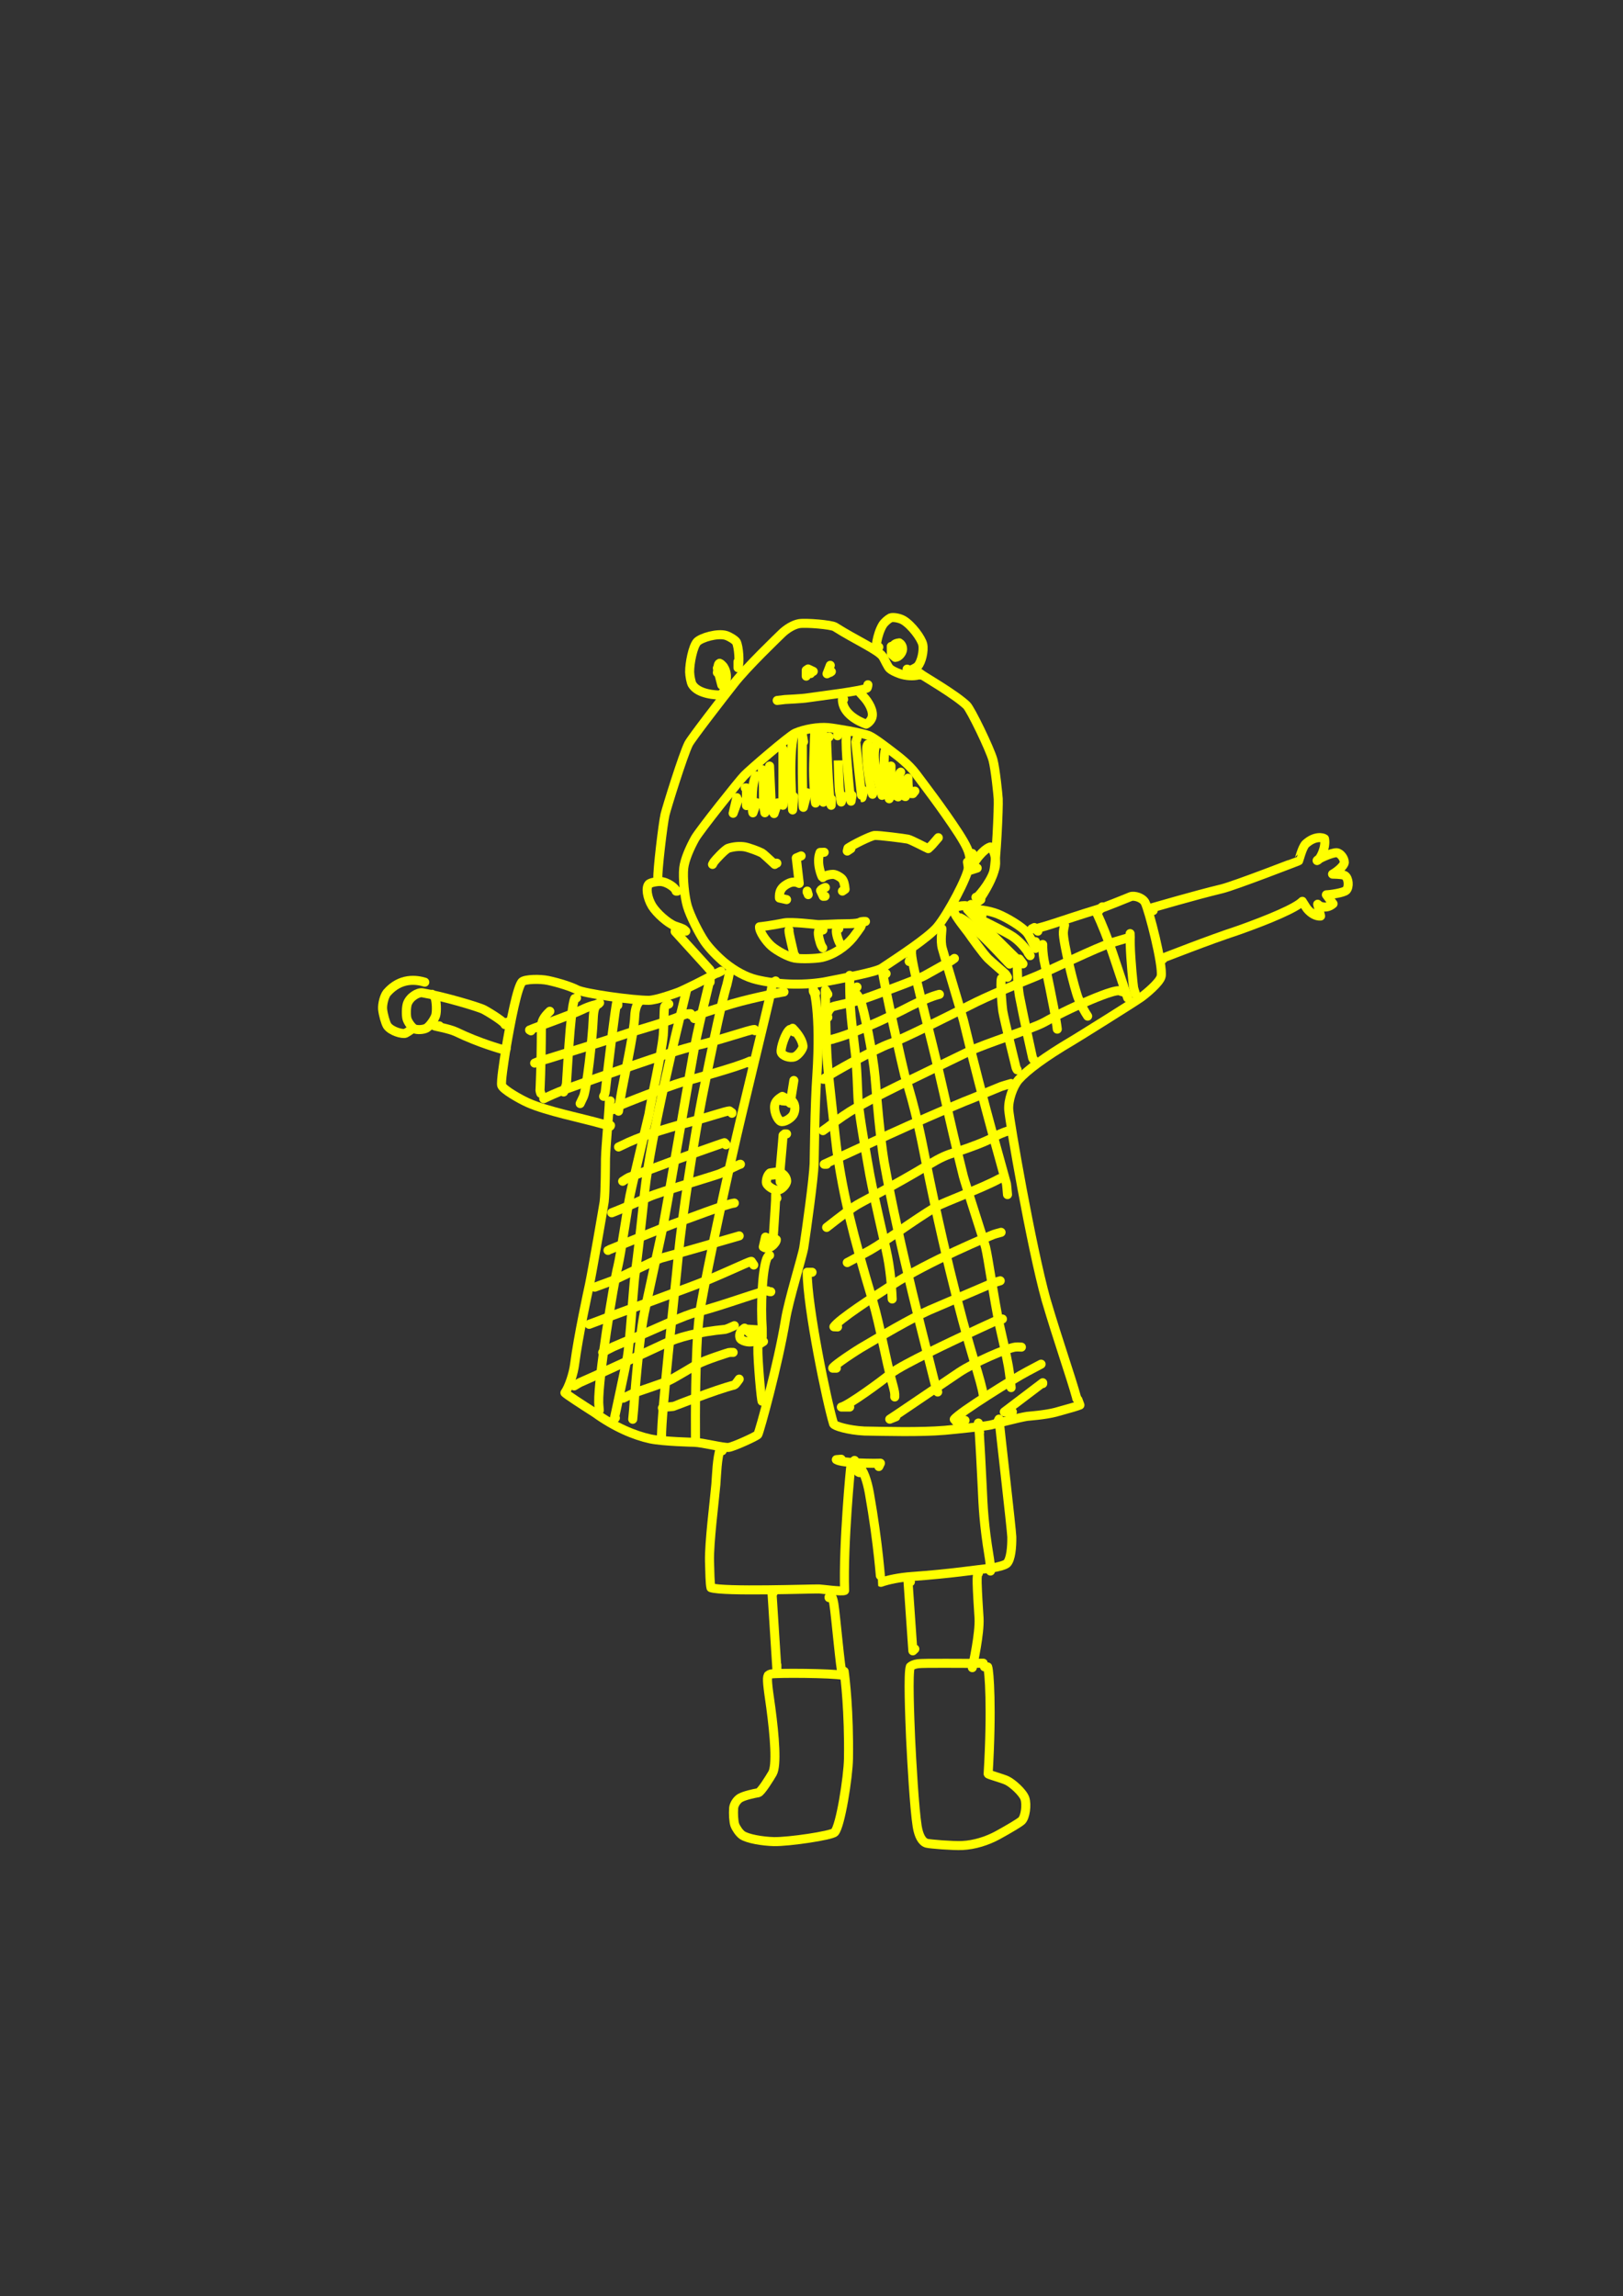 <?xml version="1.0" encoding="UTF-8" standalone="no"?>
<!DOCTYPE svg PUBLIC "-//W3C//DTD SVG 1.1//EN" "http://www.w3.org/Graphics/SVG/1.1/DTD/svg11.dtd">
<svg width="128.40" height="181.68" viewBox="0.00 0.00 535.00 757.00" xmlns="http://www.w3.org/2000/svg" xmlns:xlink="http://www.w3.org/1999/xlink">
<rect x="0.00" y="0.00" width="535.00" height="757.00" fill="#333333" stroke="none"/>
<g stroke-linecap="round" transform="translate(44.00, 155.00)" id="114-사람">
<path d="M245.69,58.33 C245.69,58.33 244.79,59.13 244.79,59.13 C244.64,59.13 244.99,54.27 246.99,50.99 C247.53,50.15 248.66,49.15 249.53,48.70 C250.29,48.38 252.46,48.70 253.80,49.48 C256.58,51.15 259.70,55.46 260.17,57.43 C260.63,59.56 259.72,63.36 258.51,64.62 C258.00,65.10 256.51,65.89 256.02,65.90 C255.82,65.90 255.48,65.80 255.02,65.59" fill="none" stroke="rgb(255, 255, 0)" stroke-width="2.98" stroke-opacity="1.00" stroke-linejoin="round"/>
<path d="M252.10,57.53 C252.10,57.53 249.80,58.10 249.80,58.10 C249.80,58.10 249.84,60.62 249.84,60.62 C249.84,60.62 251.11,61.72 251.11,61.72 C252.26,61.68 253.45,60.23 253.52,59.07 C253.56,57.90 252.89,57.18 252.44,56.93 C248.48,57.33 251.37,60.88 251.73,60.97 C252.93,60.22 252.43,59.09 251.74,58.87 C251.74,58.87 251.36,58.47 251.36,58.47" fill="none" stroke="rgb(255, 255, 0)" stroke-width="2.98" stroke-opacity="1.00" stroke-linejoin="round"/>
<path d="M259.30,67.54 C259.04,67.50 258.84,67.50 258.70,67.54 C257.11,67.96 254.68,67.85 252.67,67.15 C251.07,66.57 249.94,66.00 249.25,65.38 C248.67,64.85 247.55,62.35 247.04,61.53 C245.69,59.36 237.80,55.88 231.24,51.68 C230.02,50.92 221.60,50.22 219.38,50.60 C217.49,50.95 215.25,52.31 213.60,53.94 C213.01,54.54 202.17,64.87 197.89,70.42 C194.17,75.14 183.96,88.35 183.01,90.18 C181.19,93.74 175.72,111.41 175.21,113.57 C174.54,116.46 172.66,132.23 172.86,134.51 C172.89,134.86 173.02,135.21 173.24,135.55" fill="none" stroke="rgb(255, 255, 0)" stroke-width="2.98" stroke-opacity="1.00" stroke-linejoin="round"/>
<path d="M278.11,131.17 C278.11,131.17 275.71,131.94 275.71,131.94 C278.51,126.38 281.39,124.51 282.44,124.21 C283.68,124.89 284.48,128.21 284.11,130.55 C283.37,134.80 279.19,139.83 277.88,140.97 C277.88,140.97 277.70,140.80 277.70,140.80" fill="none" stroke="rgb(255, 255, 0)" stroke-width="2.98" stroke-opacity="1.00" stroke-linejoin="round"/>
<path d="M276.11,143.17 C275.80,143.41 275.60,143.54 275.51,143.57 C275.46,143.59 275.24,143.59 274.84,143.57 C272.28,143.49 270.45,143.91 270.43,145.39 C270.47,146.58 275.00,152.18 275.22,152.51 C275.95,153.58 280.19,159.53 281.76,161.06 C283.12,162.36 287.14,165.77 287.43,166.09 C287.62,166.31 287.85,166.68 288.11,167.19" fill="none" stroke="rgb(255, 255, 0)" stroke-width="2.98" stroke-opacity="1.00" stroke-linejoin="round"/>
<path d="M276.11,143.97 C276.11,143.97 275.38,144.78 275.38,144.78 C278.47,144.78 281.70,145.07 284.82,146.28 C288.02,147.56 292.97,150.55 294.61,152.57 C295.24,153.36 296.09,155.04 297.31,157.68 C297.31,157.68 297.33,155.43 297.33,155.43" fill="none" stroke="rgb(255, 255, 0)" stroke-width="2.98" stroke-opacity="1.00" stroke-linejoin="round"/>
<path d="M276.11,144.78 C275.83,144.77 275.63,144.77 275.51,144.78 C275.39,144.78 275.19,144.79 274.91,144.82 C275.81,146.01 291.42,161.42 291.77,161.72 C292.04,161.96 292.52,162.30 293.21,162.75 C293.21,162.75 292.02,161.16 292.02,161.16" fill="none" stroke="rgb(255, 255, 0)" stroke-width="2.98" stroke-opacity="1.00" stroke-linejoin="round"/>
<path d="M272.51,147.58 C273.39,147.99 274.19,148.52 275.60,149.68 C280.88,154.05 288.51,162.63 288.82,162.83 C288.82,162.83 289.00,161.32 289.00,161.32" fill="none" stroke="rgb(255, 255, 0)" stroke-width="2.98" stroke-opacity="1.00" stroke-linejoin="round"/>
<path d="M279.71,146.78 C279.71,146.78 279.11,147.38 279.11,147.38 C279.11,147.38 279.43,148.28 279.43,148.28 C281.44,149.26 287.95,152.45 289.99,153.86 C292.86,155.88 294.73,158.58 295.58,160.05 C295.58,160.05 294.92,159.18 294.92,159.18" fill="none" stroke="rgb(255, 255, 0)" stroke-width="2.98" stroke-opacity="1.00" stroke-linejoin="round"/>
<path d="M279.31,141.57 C279.31,141.57 278.23,142.37 278.23,142.37 C279.66,140.64 282.85,135.35 283.56,132.44 C284.41,128.78 285.20,111.28 285.05,108.37 C284.97,106.96 284.12,98.53 283.32,95.53 C282.33,91.91 276.01,78.87 274.65,77.54 C270.95,74.01 260.64,68.04 259.87,67.45 C259.66,67.29 259.34,67.05 258.90,66.74" fill="none" stroke="rgb(255, 255, 0)" stroke-width="2.98" stroke-opacity="1.00" stroke-linejoin="round"/>
<path d="M276.51,126.37 C276.51,126.37 275.71,128.37 275.71,128.37 C275.72,126.00 274.46,123.60 272.03,119.78 C266.64,111.49 260.04,102.95 257.87,100.03 C255.57,96.95 251.88,94.17 250.50,93.13 C248.32,91.43 244.11,88.24 242.56,87.57 C240.06,86.53 231.24,85.09 229.00,84.87 C225.71,84.57 221.14,85.38 218.11,86.70 C216.09,87.62 203.09,98.82 201.32,100.67 C199.52,102.56 186.60,118.77 185.10,121.44 C183.42,124.47 181.71,128.33 181.38,131.18 C181.03,134.40 181.66,140.62 182.57,143.74 C183.58,147.11 186.45,152.73 188.25,155.39 C189.86,157.74 192.67,160.56 194.90,162.41 C198.29,165.14 201.89,167.12 205.41,167.97 C212.20,169.56 220.11,169.92 227.46,168.76 C234.24,167.42 244.49,165.51 246.63,164.21 C252.16,160.51 261.82,154.25 264.92,150.62 C268.50,146.36 275.09,133.82 275.16,131.16 C275.17,130.85 275.08,130.18 274.91,129.17" fill="none" stroke="rgb(255, 255, 0)" stroke-width="2.98" stroke-opacity="1.00" stroke-linejoin="round"/>
<path d="M179.26,138.77 C179.26,138.77 178.86,138.77 178.86,138.77 C178.85,137.91 176.08,135.69 173.63,135.60 C172.32,135.58 170.49,135.97 169.94,136.42 C168.80,137.48 169.31,140.95 170.96,143.69 C172.50,146.14 176.06,149.27 178.34,150.20 C179.25,150.56 180.22,150.79 181.10,151.22 C181.42,151.37 181.74,151.62 182.06,151.98" fill="none" stroke="rgb(255, 255, 0)" stroke-width="2.98" stroke-opacity="1.00" stroke-linejoin="round"/>
<path d="M179.26,151.18 C179.26,151.18 178.66,151.38 178.66,151.38 C178.66,151.38 178.56,152.11 178.56,152.11 C178.56,152.11 190.02,164.72 190.02,164.72 C190.02,164.72 189.67,164.38 189.67,164.38" fill="none" stroke="rgb(255, 255, 0)" stroke-width="2.98" stroke-opacity="1.00" stroke-linejoin="round"/>
<path d="M212.08,129.57 C212.08,129.57 211.68,129.57 211.68,129.57 C211.68,129.57 211.39,129.97 211.39,129.97 C209.22,127.97 207.59,126.44 207.17,126.21 C205.97,125.58 202.98,124.48 201.58,124.20 C199.86,123.89 197.83,124.09 196.06,124.65 C194.95,125.04 191.78,128.53 191.37,129.11 C191.24,129.30 191.07,129.58 190.87,129.97" fill="none" stroke="rgb(255, 255, 0)" stroke-width="2.98" stroke-opacity="1.00" stroke-linejoin="round"/>
<path d="M236.49,124.77 C236.49,124.77 235.29,125.57 235.29,125.57 C235.29,125.57 235.52,124.61 235.52,124.61 C237.15,123.48 242.86,120.62 244.25,120.43 C245.47,120.28 254.47,121.46 255.28,121.64 C256.44,121.90 261.40,124.56 261.97,124.77 C262.54,124.25 262.99,123.82 263.32,123.46 C263.64,123.11 264.31,122.34 265.30,121.16" fill="none" stroke="rgb(255, 255, 0)" stroke-width="2.98" stroke-opacity="1.00" stroke-linejoin="round"/>
<path d="M220.08,127.17 C220.08,127.17 218.48,127.84 218.48,127.84 C218.48,127.84 219.45,136.24 219.45,136.24 C218.65,135.77 217.40,135.60 216.23,136.09 C213.08,137.49 212.85,139.32 212.93,141.05 C212.93,141.05 215.28,141.57 215.28,141.57" fill="none" stroke="rgb(255, 255, 0)" stroke-width="2.98" stroke-opacity="1.00" stroke-linejoin="round"/>
<path d="M227.68,125.97 C227.68,125.97 226.33,126.02 226.33,126.02 C224.94,129.34 226.91,134.17 227.18,134.31 C227.65,133.79 229.18,133.26 230.63,133.24 C231.45,133.25 232.93,134.06 233.52,134.69 C234.13,135.37 234.43,136.53 234.57,138.17 C234.57,138.17 233.69,138.77 233.69,138.77" fill="none" stroke="rgb(255, 255, 0)" stroke-width="2.98" stroke-opacity="1.00" stroke-linejoin="round"/>
<path d="M222.08,139.17 C222.08,139.17 222.08,138.77 222.08,138.77 C222.08,138.77 222.42,139.93 222.42,139.93" fill="none" stroke="rgb(255, 255, 0)" stroke-width="2.98" stroke-opacity="1.00" stroke-linejoin="round"/>
<path d="M228.08,137.57 C227.68,137.67 227.07,137.99 226.68,138.32 C226.60,138.39 226.53,138.48 226.48,138.58 C226.48,138.58 227.37,140.48 227.37,140.48 C227.37,140.48 227.97,140.45 227.97,140.45" fill="none" stroke="rgb(255, 255, 0)" stroke-width="2.98" stroke-opacity="1.00" stroke-linejoin="round"/>
<path d="M241.29,148.78 C240.42,148.75 239.74,148.82 239.42,149.04 C238.52,149.64 234.07,149.51 232.18,149.58 C230.99,149.62 226.17,149.87 225.53,149.81 C224.58,149.72 216.93,148.82 214.54,149.24 C210.07,150.14 207.14,150.45 206.36,150.54 C206.25,152.06 208.54,155.38 210.33,156.93 C212.15,158.49 215.80,160.48 217.98,160.87 C220.12,161.22 224.99,161.05 226.86,160.66 C230.82,159.76 234.60,157.21 237.16,154.11 C237.60,153.57 239.55,150.92 239.72,150.62 C239.84,150.40 239.96,150.05 240.09,149.58" fill="none" stroke="rgb(255, 255, 0)" stroke-width="2.98" stroke-opacity="1.00" stroke-linejoin="round"/>
<path d="M216.08,151.58 C216.09,151.73 216.09,151.87 216.08,151.98 C216.06,152.66 217.30,157.82 217.77,159.83 C217.77,159.83 218.06,160.04 218.06,160.04" fill="none" stroke="rgb(255, 255, 0)" stroke-width="2.98" stroke-opacity="1.00" stroke-linejoin="round"/>
<path d="M227.28,151.58 C227.28,151.58 225.81,151.98 225.81,151.98 C225.52,153.03 226.30,155.81 226.74,156.73 C226.84,156.92 226.99,157.17 227.19,157.47" fill="none" stroke="rgb(255, 255, 0)" stroke-width="2.98" stroke-opacity="1.00" stroke-linejoin="round"/>
<path d="M232.49,151.18 C232.49,151.18 232.29,151.18 232.29,151.18 C232.29,151.18 231.69,151.71 231.69,151.71 C231.62,152.85 232.24,155.09 233.11,156.44 C233.31,156.75 233.58,156.97 233.92,157.08" fill="none" stroke="rgb(255, 255, 0)" stroke-width="2.98" stroke-opacity="1.00" stroke-linejoin="round"/>
<path d="M198.87,107.96 C198.87,107.96 197.67,113.11 197.67,113.11 C197.67,113.11 199.27,108.76 199.27,108.76" fill="none" stroke="rgb(255, 255, 0)" stroke-width="2.98" stroke-opacity="1.00" stroke-linejoin="round"/>
<path d="M201.67,104.76 C201.67,104.76 202.07,104.76 202.07,104.76 C202.07,105.08 202.07,105.40 202.07,105.72 C202.07,106.97 202.07,109.40 202.07,110.58 C202.07,110.58 202.07,109.59 202.07,109.59" fill="none" stroke="rgb(255, 255, 0)" stroke-width="2.98" stroke-opacity="1.00" stroke-linejoin="round"/>
<path d="M205.27,100.75 C204.32,101.84 203.69,105.81 204.07,112.42 C204.08,112.60 204.12,112.78 204.19,112.97 C204.19,112.97 205.41,109.62 205.41,109.62" fill="none" stroke="rgb(255, 255, 0)" stroke-width="2.98" stroke-opacity="1.00" stroke-linejoin="round"/>
<path d="M207.27,98.75 C207.26,98.69 207.27,98.89 207.27,98.95 C207.60,102.04 207.69,103.74 207.67,106.69 C207.65,109.63 207.79,111.26 208.13,112.94 C208.13,112.94 208.86,109.25 208.86,109.25" fill="none" stroke="rgb(255, 255, 0)" stroke-width="2.98" stroke-opacity="1.00" stroke-linejoin="round"/>
<path d="M209.68,97.55 C209.66,97.49 209.67,97.69 209.68,97.75 C209.81,100.56 210.06,106.02 210.17,108.67 C210.26,111.04 210.82,112.88 211.16,113.21 C211.16,113.21 212.35,109.68 212.35,109.68" fill="none" stroke="rgb(255, 255, 0)" stroke-width="2.98" stroke-opacity="1.00" stroke-linejoin="round"/>
<path d="M214.08,91.95 C214.08,93.69 214.08,98.85 214.08,102.28 C214.08,105.71 214.08,109.81 214.08,110.47 C214.08,110.47 214.48,106.76 214.48,106.76" fill="none" stroke="rgb(255, 255, 0)" stroke-width="2.98" stroke-opacity="1.00" stroke-linejoin="round"/>
<path d="M217.68,87.15 C215.78,94.41 217.19,111.05 217.27,112.01 C217.27,112.01 217.67,107.64 217.67,107.64" fill="none" stroke="rgb(255, 255, 0)" stroke-width="2.98" stroke-opacity="1.00" stroke-linejoin="round"/>
<path d="M220.88,89.55 C220.88,89.55 220.48,87.15 220.48,87.15 C220.48,89.65 220.48,96.04 220.48,99.94 C220.52,103.66 220.59,109.99 220.81,111.15 C220.81,111.15 222.08,106.36 222.08,106.36" fill="none" stroke="rgb(255, 255, 0)" stroke-width="2.98" stroke-opacity="1.00" stroke-linejoin="round"/>
<path d="M224.88,85.95 C224.88,85.95 224.68,85.75 224.68,85.75 C224.51,85.81 224.48,89.30 224.22,96.68 C224.04,102.08 224.69,109.38 224.83,109.74 C224.83,109.74 224.88,108.76 224.88,108.76" fill="none" stroke="rgb(255, 255, 0)" stroke-width="2.98" stroke-opacity="1.00" stroke-linejoin="round"/>
<path d="M227.28,85.95 C227.28,85.95 227.08,85.95 227.08,85.95 C226.97,86.06 226.90,86.16 226.88,86.27 C226.86,86.39 226.93,106.79 227.39,109.46 C227.39,109.46 228.01,107.91 228.01,107.91" fill="none" stroke="rgb(255, 255, 0)" stroke-width="2.98" stroke-opacity="1.00" stroke-linejoin="round"/>
<path d="M229.29,87.95 C229.29,87.95 228.49,88.15 228.49,88.15 C228.48,90.41 228.72,95.35 228.88,98.60 C229.39,108.97 229.82,110.29 229.99,110.48 C229.99,110.48 230.08,108.48 230.08,108.48" fill="none" stroke="rgb(255, 255, 0)" stroke-width="2.98" stroke-opacity="1.00" stroke-linejoin="round"/>
<path d="M232.09,87.55 C232.09,87.55 232.09,87.15 232.09,87.15 C232.09,87.13 232.44,103.68 232.71,105.75 C232.78,106.27 232.98,107.49 233.30,109.40 C233.30,109.40 233.99,107.54 233.99,107.54" fill="none" stroke="rgb(255, 255, 0)" stroke-width="2.98" stroke-opacity="1.00" stroke-linejoin="round"/>
<path d="M235.69,86.35 C235.69,86.35 235.09,86.48 235.09,86.48 C234.82,87.32 234.86,90.95 235.13,94.92 C235.98,106.18 236.35,108.32 236.54,109.13 C236.54,109.13 236.87,107.23 236.87,107.23" fill="none" stroke="rgb(255, 255, 0)" stroke-width="2.98" stroke-opacity="1.00" stroke-linejoin="round"/>
<path d="M238.49,88.35 C238.55,88.42 238.10,89.45 238.09,89.57 C238.09,89.62 239.97,107.92 240.13,107.96 C240.13,107.96 240.77,105.69 240.77,105.69" fill="none" stroke="rgb(255, 255, 0)" stroke-width="2.98" stroke-opacity="1.00" stroke-linejoin="round"/>
<path d="M242.09,90.35 C241.75,90.83 241.66,91.24 241.69,92.56 C241.79,99.06 242.94,104.19 243.62,106.85 C243.62,106.85 243.69,105.94 243.69,105.94" fill="none" stroke="rgb(255, 255, 0)" stroke-width="2.98" stroke-opacity="1.00" stroke-linejoin="round"/>
<path d="M244.89,90.35 C244.23,91.22 243.93,93.93 244.49,97.40 C244.92,99.95 246.39,105.81 246.75,107.21 C246.75,107.21 246.88,106.64 246.88,106.64" fill="none" stroke="rgb(255, 255, 0)" stroke-width="2.98" stroke-opacity="1.00" stroke-linejoin="round"/>
<path d="M247.69,92.75 C247.23,94.91 247.48,101.83 247.88,104.12 C248.01,104.82 248.76,107.14 249.12,108.33 C249.12,108.33 249.65,107.17 249.65,107.17" fill="none" stroke="rgb(255, 255, 0)" stroke-width="2.98" stroke-opacity="1.00" stroke-linejoin="round"/>
<path d="M249.70,97.55 C249.68,99.35 249.75,101.58 249.97,102.82 C250.22,104.28 250.87,106.18 251.41,107.35 C251.41,107.35 252.05,107.71 252.05,107.71" fill="none" stroke="rgb(255, 255, 0)" stroke-width="2.98" stroke-opacity="1.00" stroke-linejoin="round"/>
<path d="M252.90,99.55 C252.78,99.70 252.51,99.91 252.50,100.31 C252.46,101.52 252.72,104.10 253.01,105.06 C253.26,105.88 253.90,107.22 254.13,107.46 C254.20,107.53 254.31,107.58 254.46,107.61" fill="none" stroke="rgb(255, 255, 0)" stroke-width="2.98" stroke-opacity="1.00" stroke-linejoin="round"/>
<path d="M255.30,101.55 C255.29,101.90 255.29,102.21 255.30,102.49 C255.34,104.31 255.49,105.58 255.79,105.99 C255.86,106.09 256.06,106.30 256.37,106.62 C256.37,106.62 256.91,106.63 256.91,106.63 C256.91,106.63 257.57,105.81 257.57,105.81 C257.57,105.81 257.30,105.96 257.30,105.96" fill="none" stroke="rgb(255, 255, 0)" stroke-width="2.98" stroke-opacity="1.00" stroke-linejoin="round"/>
<path d="M242.09,70.74 C242.11,71.01 241.94,71.51 241.89,71.71 C241.58,72.67 224.64,74.65 222.19,75.06 C220.37,75.36 215.26,75.57 214.76,75.61 C214.29,75.65 213.44,75.75 212.19,75.92" fill="none" stroke="rgb(255, 255, 0)" stroke-width="2.98" stroke-opacity="1.00" stroke-linejoin="round"/>
<path d="M234.09,75.54 C234.09,75.54 233.69,75.54 233.69,75.54 C233.65,80.33 239.25,82.92 241.50,83.73 C242.30,83.33 243.07,82.55 243.42,81.57 C244.09,79.60 242.45,76.51 240.46,74.47 C240.25,74.26 239.91,73.88 239.45,73.34" fill="none" stroke="rgb(255, 255, 0)" stroke-width="2.98" stroke-opacity="1.00" stroke-linejoin="round"/>
<path d="M224.08,66.34 C224.08,66.34 222.38,65.54 222.38,65.54 C222.38,65.54 221.76,65.96 221.76,65.96 C221.76,65.96 221.76,67.90 221.76,67.90 C221.76,67.90 222.48,66.49 222.48,66.49 C222.48,66.49 223.19,67.05 223.19,67.05" fill="none" stroke="rgb(255, 255, 0)" stroke-width="2.98" stroke-opacity="1.00" stroke-linejoin="round"/>
<path d="M229.69,64.34 C229.69,64.34 228.62,67.12 228.62,67.12 C228.62,67.12 230.04,66.40 230.04,66.40 C230.04,66.40 229.66,66.67 229.66,66.67" fill="none" stroke="rgb(255, 255, 0)" stroke-width="2.98" stroke-opacity="1.00" stroke-linejoin="round"/>
<path d="M199.27,63.14 C199.27,63.14 199.27,65.14 199.27,65.14 C199.88,63.59 199.55,58.22 198.71,56.63 C198.33,56.02 196.62,54.90 195.32,54.48 C192.56,53.64 187.17,55.18 185.78,56.61 C184.43,58.09 183.30,63.58 183.33,66.54 C183.37,67.84 183.75,69.89 184.16,70.63 C186.16,73.99 192.45,74.16 193.59,74.11 C193.59,74.11 194.47,73.14 194.47,73.14" fill="none" stroke="rgb(255, 255, 0)" stroke-width="2.98" stroke-opacity="1.00" stroke-linejoin="round"/>
<path d="M194.47,64.74 C194.47,64.74 192.47,65.27 192.47,65.27 C192.47,65.27 193.93,70.85 193.93,70.85 C194.88,70.27 195.33,69.72 195.42,68.82 C195.74,65.40 193.71,63.81 193.22,63.66 C192.08,63.96 192.91,68.81 194.12,69.46 C195.12,68.33 195.19,67.03 194.17,65.87 C194.00,65.67 193.76,65.52 193.47,65.41 C192.75,66.03 192.58,66.65 193.07,67.43 C193.47,68.08 194.02,68.41 194.67,68.51 C195.22,67.30 195.30,66.40 194.55,65.96 C194.32,65.82 193.70,65.55 192.69,65.14 C192.69,65.14 192.47,66.74 192.47,66.74" fill="none" stroke="rgb(255, 255, 0)" stroke-width="2.98" stroke-opacity="1.00" stroke-linejoin="round"/>
<path d="M298.12,151.98 C298.12,151.98 296.97,150.78 296.97,150.78 C296.97,150.78 296.12,151.21 296.12,151.21 C298.23,151.49 305.97,148.38 317.80,144.80 C320.48,143.99 328.16,140.78 328.69,140.59 C329.96,140.15 332.60,140.92 333.46,142.51 C334.74,144.99 339.43,163.19 338.77,166.83 C338.37,168.89 333.40,172.91 332.08,173.83 C329.38,175.72 311.26,187.03 309.63,187.99 C300.33,193.46 294.54,197.82 291.76,200.95 C289.87,203.17 288.31,207.73 288.51,210.84 C288.81,214.72 295.88,255.82 300.82,273.55 C304.94,287.47 309.02,298.97 310.86,305.68 C310.90,305.85 310.93,305.98 310.93,306.05" fill="none" stroke="rgb(255, 255, 0)" stroke-width="2.98" stroke-opacity="1.00" stroke-linejoin="round"/>
<path d="M224.88,172.39 C224.88,172.39 224.28,172.19 224.28,172.19 C224.17,171.99 224.10,171.83 224.08,171.71 C224.06,171.59 224.06,171.33 224.08,170.93 C224.18,170.97 226.64,178.43 225.26,199.60 C224.56,209.51 224.43,226.84 224.37,228.62 C224.19,233.62 221.86,250.28 220.95,256.30 C220.51,259.09 215.88,273.95 214.93,280.05 C212.51,294.77 206.41,316.87 205.82,317.91 C205.47,318.47 197.82,321.95 196.23,322.16 C194.53,322.37 187.52,320.54 184.86,320.48 C184.73,320.48 174.70,320.26 170.41,319.37 C165.04,318.20 158.66,315.50 152.14,310.80 C147.69,307.95 142.87,304.83 142.22,304.16 C143.58,302.26 145.04,297.81 145.43,294.65 C146.61,285.50 149.78,270.97 150.35,268.31 C151.25,264.03 155.02,242.25 155.16,241.19 C155.56,237.96 155.58,228.29 155.59,227.05 C155.66,223.04 156.85,210.80 156.85,208.07 C156.85,208.07 157.17,207.93 157.17,207.93" fill="none" stroke="rgb(255, 255, 0)" stroke-width="2.98" stroke-opacity="1.00" stroke-linejoin="round"/>
<path d="M193.67,165.19 C193.19,165.45 192.86,165.62 192.67,165.70 C192.25,165.87 191.80,165.97 191.42,166.20 C188.79,167.76 181.37,171.41 179.63,172.09 C178.68,172.45 172.33,174.75 169.84,174.77 C164.82,174.80 148.65,172.57 146.20,171.29 C144.37,170.32 140.32,169.01 136.70,168.23 C133.91,167.64 129.17,167.79 128.15,168.63 C126.61,170.01 124.36,181.33 122.67,191.40 C122.11,194.97 121.06,201.73 121.37,202.83 C121.83,204.20 127.30,207.32 130.01,208.54 C136.36,211.37 147.44,213.50 154.76,215.58 C155.56,215.81 156.35,216.04 157.14,216.26 C157.14,216.26 157.25,216.01 157.25,216.01" fill="none" stroke="rgb(255, 255, 0)" stroke-width="2.98" stroke-opacity="1.00" stroke-linejoin="round"/>
<path d="M123.23,181.99 C123.23,181.99 122.47,182.79 122.47,182.79 C122.51,182.17 118.37,179.40 115.50,177.84 C113.81,176.95 101.99,173.44 95.21,172.29 C93.76,172.08 91.00,173.69 90.25,176.00 C89.90,177.19 89.84,179.64 90.15,180.85 C90.47,181.97 91.71,183.69 92.55,184.15 C93.48,184.60 95.59,184.49 96.61,183.91 C97.63,183.29 99.15,181.18 99.61,179.79 C100.02,178.47 99.88,175.15 99.41,173.95 C99.25,173.58 98.93,173.19 98.42,172.79" fill="none" stroke="rgb(255, 255, 0)" stroke-width="2.98" stroke-opacity="1.00" stroke-linejoin="round"/>
<path d="M100.82,183.19 C100.49,183.19 100.16,183.19 99.82,183.19 C99.62,183.19 99.42,183.19 99.22,183.19 C99.15,183.29 103.99,184.10 106.28,185.15 C114.13,188.94 121.18,190.82 122.14,191.13 C122.14,191.13 122.83,190.80 122.83,190.80" fill="none" stroke="rgb(255, 255, 0)" stroke-width="2.98" stroke-opacity="1.00" stroke-linejoin="round"/>
<path d="M96.02,168.79 C93.37,167.99 88.07,167.13 83.56,172.28 C82.70,173.33 81.99,175.99 82.12,177.70 C82.30,179.47 83.07,182.22 83.64,183.14 C84.90,184.99 88.73,186.04 89.68,185.62 C89.98,185.48 90.63,185.07 91.62,184.39" fill="none" stroke="rgb(255, 255, 0)" stroke-width="2.98" stroke-opacity="1.00" stroke-linejoin="round"/>
<path d="M336.14,145.18 C336.14,145.18 335.14,145.18 335.14,145.18 C335.14,145.18 334.54,144.62 334.54,144.62 C337.47,143.83 349.02,140.37 358.78,138.01 C363.10,136.95 384.05,128.80 384.07,128.80 C384.15,128.77 385.26,124.28 386.39,123.21 C389.47,120.41 392.12,121.13 392.61,121.51 C393.20,124.35 391.14,128.45 390.16,128.70 C390.19,128.27 395.00,126.02 396.63,126.12 C397.94,126.25 399.15,128.05 399.14,129.31 C399.06,130.51 396.58,132.46 395.26,133.17 C397.58,133.22 398.89,133.35 399.40,133.72 C400.55,134.58 400.80,137.38 399.78,138.49 C398.91,139.35 394.31,139.98 393.22,139.99 C393.22,139.99 395.43,142.94 395.43,142.94 C394.17,144.04 392.63,144.35 391.12,143.68 C390.85,143.56 390.59,143.37 390.35,143.10 C390.35,143.10 391.31,146.99 391.31,146.99 C389.97,147.11 388.26,146.28 386.88,144.62 C386.45,144.10 385.38,142.24 385.30,142.15 C383.25,144.31 374.60,148.00 364.27,151.67 C353.88,155.09 340.34,160.50 339.02,160.95 C339.02,160.95 339.34,161.18 339.34,161.18" fill="none" stroke="rgb(255, 255, 0)" stroke-width="2.98" stroke-opacity="1.00" stroke-linejoin="round"/>
<path d="M223.68,264.43 C223.48,264.43 223.28,264.43 223.08,264.43 C222.75,264.43 222.42,264.43 222.08,264.43 C222.11,275.89 228.55,307.21 230.78,314.40 C231.01,315.09 235.64,316.51 240.90,316.77 C247.76,316.89 259.45,317.21 267.44,316.53 C271.55,316.14 279.93,315.31 282.46,314.79 C282.84,314.72 291.93,312.31 294.58,311.92 C294.84,311.88 300.47,311.49 303.94,310.58 C309.70,309.00 310.84,308.63 311.98,308.20 C311.98,308.20 311.33,306.45 311.33,306.45" fill="none" stroke="rgb(255, 255, 0)" stroke-width="2.98" stroke-opacity="1.00" stroke-linejoin="round"/>
<path d="M194.07,323.26 C194.07,323.26 193.47,322.46 193.47,322.46 C192.35,325.58 192.21,331.38 191.98,334.33 C191.46,340.25 189.74,353.51 189.88,359.73 C189.99,363.47 190.03,367.00 190.36,368.41 C194.50,369.82 223.62,368.76 226.04,368.83 C226.89,368.85 233.34,369.78 234.41,369.34 C233.92,354.27 236.36,328.25 236.54,327.79 C236.67,327.47 237.06,327.03 237.69,326.46" fill="none" stroke="rgb(255, 255, 0)" stroke-width="2.98" stroke-opacity="1.00" stroke-linejoin="round"/>
<path d="M233.29,326.06 C233.29,326.06 231.69,326.20 231.69,326.20 C233.59,327.46 244.72,327.46 246.22,327.37 C246.22,327.37 245.69,328.47 245.69,328.47" fill="none" stroke="rgb(255, 255, 0)" stroke-width="2.98" stroke-opacity="1.00" stroke-linejoin="round"/>
<path d="M239.29,330.47 C239.29,330.47 238.89,330.27 238.89,330.27 C238.89,330.27 239.11,328.54 239.11,328.54 C240.56,329.30 241.86,333.23 242.57,337.21 C245.58,354.17 246.35,366.62 246.39,366.65 C248.77,365.78 252.54,365.03 256.39,364.74 C269.77,363.79 277.99,362.46 282.84,361.94 C285.08,361.58 287.32,360.96 287.92,360.39 C289.22,359.06 289.57,355.06 289.53,351.69 C289.45,349.18 285.61,316.11 285.31,312.84 C285.31,312.84 284.51,314.46 284.51,314.46" fill="none" stroke="rgb(255, 255, 0)" stroke-width="2.98" stroke-opacity="1.00" stroke-linejoin="round"/>
<path d="M278.91,317.26 C278.57,315.65 278.47,314.99 278.51,314.53 C278.52,314.44 278.52,314.31 278.51,314.13 C278.50,314.11 278.51,314.16 278.51,314.18 C278.92,316.45 279.67,333.88 279.79,335.55 C280.05,341.53 280.32,347.64 282.03,358.00 C282.19,358.93 282.29,359.67 282.34,360.21 C282.37,360.63 282.43,361.53 282.50,362.92" fill="none" stroke="rgb(255, 255, 0)" stroke-width="2.98" stroke-opacity="1.00" stroke-linejoin="round"/>
<path d="M256.10,366.48 C256.10,366.48 255.30,366.13 255.30,366.13 C255.30,366.13 256.91,389.23 256.91,389.23 C256.91,389.23 257.56,388.61 257.56,388.61" fill="none" stroke="rgb(255, 255, 0)" stroke-width="2.98" stroke-opacity="1.00" stroke-linejoin="round"/>
<path d="M278.51,363.68 C278.17,363.86 278.06,364.68 278.11,366.98 C278.18,369.86 278.50,374.98 278.73,378.48 C278.99,383.52 276.78,393.55 276.51,394.77 C276.51,394.77 276.51,393.81 276.51,393.81" fill="none" stroke="rgb(255, 255, 0)" stroke-width="2.98" stroke-opacity="1.00" stroke-linejoin="round"/>
<path d="M280.11,393.30 C280.11,393.30 279.71,393.30 279.71,393.30 C274.65,393.48 260.83,393.15 258.44,393.50 C257.34,393.66 256.52,394.04 256.07,394.46 C255.30,396.62 255.86,410.67 256.16,417.96 C256.52,425.46 257.40,441.18 258.34,447.09 C258.84,450.13 259.90,452.22 261.47,452.65 C262.71,452.96 269.99,453.53 273.15,453.41 C277.17,453.23 281.39,451.92 284.96,449.96 C288.72,447.89 292.12,445.86 292.79,445.21 C293.99,444.02 294.53,440.01 293.85,437.91 C293.15,435.88 289.66,432.79 287.89,431.97 C286.23,431.21 281.83,430.05 281.73,429.77 C283.03,408.00 282.07,395.81 281.58,394.54 C281.58,394.54 280.51,394.50 280.51,394.50" fill="none" stroke="rgb(255, 255, 0)" stroke-width="2.98" stroke-opacity="1.00" stroke-linejoin="round"/>
<path d="M210.88,370.09 C210.88,370.09 210.48,370.09 210.48,370.09 C210.48,370.09 212.08,395.17 212.08,395.17 C212.08,395.17 212.08,393.86 212.08,393.86" fill="none" stroke="rgb(255, 255, 0)" stroke-width="2.98" stroke-opacity="1.00" stroke-linejoin="round"/>
<path d="M229.29,371.69 C229.29,371.69 229.29,371.49 229.29,371.49 C229.29,371.49 229.49,371.29 229.49,371.29 C229.59,371.09 230.31,370.36 230.87,373.75 C231.50,377.67 233.02,395.42 233.69,397.30 C230.72,396.58 211.74,396.47 210.07,396.87 C209.76,396.95 209.48,397.10 209.23,397.32 C208.73,398.24 209.01,400.50 210.08,407.92 C211.37,417.55 212.11,427.01 210.64,429.60 C209.81,431.01 206.91,435.77 205.95,436.01 C204.48,436.26 201.47,436.91 199.99,437.73 C198.94,438.34 197.97,439.80 197.84,441.03 C197.69,442.99 197.85,445.55 198.22,446.62 C198.67,447.81 199.73,449.31 200.64,449.97 C202.43,451.20 207.36,452.02 211.08,452.12 C216.03,452.22 230.03,450.13 231.13,449.05 C233.05,446.99 235.58,430.89 235.69,424.79 C235.92,409.38 234.57,398.13 234.26,396.00 C234.26,396.00 233.69,395.70 233.69,395.70" fill="none" stroke="rgb(255, 255, 0)" stroke-width="2.98" stroke-opacity="1.00" stroke-linejoin="round"/>
<path d="M137.24,178.39 C135.02,180.46 134.48,181.85 134.46,183.75 C134.41,197.08 134.00,204.37 134.00,204.45 C134.02,204.67 134.10,205.01 134.26,205.44" fill="none" stroke="rgb(255, 255, 0)" stroke-width="2.98" stroke-opacity="1.00" stroke-linejoin="round"/>
<path d="M146.04,173.99 C146.04,173.99 145.44,174.19 145.44,174.19 C143.96,177.27 142.85,201.81 142.69,202.47 C142.59,202.90 142.29,203.73 141.80,204.99" fill="none" stroke="rgb(255, 255, 0)" stroke-width="2.98" stroke-opacity="1.00" stroke-linejoin="round"/>
<path d="M153.65,175.59 C152.17,176.42 151.69,177.45 151.54,181.06 C151.28,187.77 149.33,204.30 148.34,206.48 C147.97,207.26 147.61,208.03 147.24,208.81" fill="none" stroke="rgb(255, 255, 0)" stroke-width="2.98" stroke-opacity="1.00" stroke-linejoin="round"/>
<path d="M159.65,176.39 C159.66,175.86 159.66,175.53 159.65,175.39 C159.64,175.25 159.62,175.12 159.58,174.99 C159.58,174.99 159.38,174.95 159.38,174.95 C158.75,177.58 156.75,194.38 155.79,202.52 C155.62,204.10 155.51,205.02 155.45,205.27 C155.38,205.59 155.22,205.98 154.97,206.43" fill="none" stroke="rgb(255, 255, 0)" stroke-width="2.98" stroke-opacity="1.00" stroke-linejoin="round"/>
<path d="M167.25,174.79 C166.09,175.47 165.33,177.45 165.23,180.01 C165.02,185.64 161.27,202.33 160.62,206.56 C160.41,207.92 160.04,210.30 159.88,211.32" fill="none" stroke="rgb(255, 255, 0)" stroke-width="2.98" stroke-opacity="1.00" stroke-linejoin="round"/>
<path d="M176.46,175.99 C175.61,176.32 175.16,176.56 175.06,176.94 C174.85,177.77 174.82,184.46 174.64,186.24 C174.00,192.76 170.65,207.43 169.92,212.30 C169.79,212.97 165.01,232.67 163.66,239.14 C162.78,243.52 160.64,258.49 159.69,262.38 C158.23,268.17 153.18,299.18 153.36,307.36 C153.37,307.78 153.43,308.65 153.55,309.95" fill="none" stroke="rgb(255, 255, 0)" stroke-width="2.98" stroke-opacity="1.00" stroke-linejoin="round"/>
<path d="M158.85,312.46 C158.85,312.46 158.45,312.86 158.45,312.86 C158.45,313.04 162.02,296.40 162.78,292.45 C163.55,288.36 164.84,268.95 165.26,265.73 C166.22,259.31 167.69,245.73 168.49,238.00 C170.51,219.52 179.52,182.68 181.26,175.77 C181.61,174.36 182.11,172.26 182.27,171.58" fill="none" stroke="rgb(255, 255, 0)" stroke-width="2.98" stroke-opacity="1.00" stroke-linejoin="round"/>
<path d="M190.07,168.79 C190.07,168.60 190.07,168.41 190.07,168.23 C190.07,168.05 190.07,167.88 190.07,167.70 C189.40,170.93 185.91,184.07 184.25,194.10 C181.76,208.03 176.37,239.64 174.63,248.96 C173.13,256.06 169.96,270.47 168.35,277.96 C166.53,287.16 165.08,306.69 164.85,309.87 C164.75,310.88 164.66,311.88 164.57,312.89" fill="none" stroke="rgb(255, 255, 0)" stroke-width="2.98" stroke-opacity="1.00" stroke-linejoin="round"/>
<path d="M174.06,317.66 C174.06,317.66 174.06,318.86 174.06,318.86 C174.03,310.40 178.17,273.92 179.70,257.90 C180.66,247.75 184.74,219.96 188.08,203.64 C193.34,177.41 194.94,171.82 195.60,169.65 C195.90,168.50 196.27,166.71 196.47,165.59" fill="none" stroke="rgb(255, 255, 0)" stroke-width="2.98" stroke-opacity="1.00" stroke-linejoin="round"/>
<path d="M211.68,168.39 C211.68,168.39 210.68,168.99 210.68,168.99 C210.56,169.72 210.26,171.27 210.04,172.37 C209.35,175.98 199.99,213.89 197.53,225.22 C194.26,239.48 187.54,270.92 186.54,278.61 C185.08,290.06 185.24,315.58 185.25,316.39 C185.26,316.88 185.26,318.07 185.26,319.95" fill="none" stroke="rgb(255, 255, 0)" stroke-width="2.98" stroke-opacity="1.00" stroke-linejoin="round"/>
<path d="M199.67,299.65 C198.83,300.85 198.30,301.52 198.04,301.59 C192.05,303.06 178.14,308.61 178.07,308.62 C177.34,308.75 176.59,308.75 175.85,308.85 C175.54,308.88 175.04,308.99 174.36,309.16" fill="none" stroke="rgb(255, 255, 0)" stroke-width="2.98" stroke-opacity="1.00" stroke-linejoin="round"/>
<path d="M197.67,290.85 C197.04,290.82 196.55,290.84 196.22,290.90 C195.99,290.95 188.52,293.30 185.81,294.78 C184.34,295.60 178.29,299.36 176.18,300.28 C174.27,301.11 165.56,303.97 164.73,304.35 C164.27,304.56 163.19,305.08 161.46,305.92" fill="none" stroke="rgb(255, 255, 0)" stroke-width="2.98" stroke-opacity="1.00" stroke-linejoin="round"/>
<path d="M198.07,282.04 C197.41,282.34 195.57,283.16 195.08,283.24 C186.27,284.10 179.63,285.77 174.73,288.12 C152.68,298.48 147.54,300.58 147.18,300.77 C146.87,300.93 146.23,301.30 145.27,301.89" fill="none" stroke="rgb(255, 255, 0)" stroke-width="2.98" stroke-opacity="1.00" stroke-linejoin="round"/>
<path d="M210.08,270.84 C209.65,270.88 209.19,270.63 209.01,270.55 C208.09,270.21 193.62,275.60 186.22,277.42 C181.15,278.67 173.02,282.73 164.59,286.26 C162.78,287.02 159.00,288.60 158.22,288.96 C156.96,289.55 155.41,290.39 154.67,290.84" fill="none" stroke="rgb(255, 255, 0)" stroke-width="2.98" stroke-opacity="1.00" stroke-linejoin="round"/>
<path d="M204.47,262.03 C204.47,262.03 203.67,260.83 203.67,260.83 C202.95,260.75 192.12,266.12 183.43,269.27 C176.33,271.92 163.81,276.53 158.38,278.50 C155.25,279.72 151.26,281.20 150.21,281.59" fill="none" stroke="rgb(255, 255, 0)" stroke-width="2.98" stroke-opacity="1.00" stroke-linejoin="round"/>
<path d="M199.67,252.43 C199.42,252.48 181.22,257.82 173.93,259.77 C172.05,260.35 159.91,266.38 157.78,267.23 C156.92,267.57 153.90,268.68 152.06,269.34" fill="none" stroke="rgb(255, 255, 0)" stroke-width="2.98" stroke-opacity="1.00" stroke-linejoin="round"/>
<path d="M198.07,241.62 C195.41,241.88 182.39,246.96 177.80,248.55 C175.16,249.52 160.78,255.36 156.99,256.94 C156.67,257.08 156.48,257.17 156.42,257.22" fill="none" stroke="rgb(255, 255, 0)" stroke-width="2.98" stroke-opacity="1.00" stroke-linejoin="round"/>
<path d="M200.07,228.82 C200.07,228.62 194.36,231.55 192.99,232.04 C190.77,232.84 173.47,237.98 170.02,239.50 C162.65,242.87 158.90,244.34 157.65,244.82" fill="none" stroke="rgb(255, 255, 0)" stroke-width="2.98" stroke-opacity="1.00" stroke-linejoin="round"/>
<path d="M195.27,222.41 C195.27,222.41 195.27,222.21 195.27,222.21 C195.27,222.21 194.80,221.71 194.80,221.71 C194.62,221.68 179.47,227.03 172.42,229.75 C166.99,231.80 163.76,232.93 163.32,233.14 C162.88,233.35 162.19,233.78 161.25,234.42" fill="none" stroke="rgb(255, 255, 0)" stroke-width="2.98" stroke-opacity="1.00" stroke-linejoin="round"/>
<path d="M197.27,212.01 C197.27,212.01 197.27,211.81 197.27,211.81 C197.27,211.81 196.46,211.23 196.46,211.23 C195.17,211.30 189.91,213.15 183.95,214.76 C173.89,217.44 166.38,219.90 161.05,222.58 C160.84,222.69 160.46,222.87 159.90,223.12" fill="none" stroke="rgb(255, 255, 0)" stroke-width="2.98" stroke-opacity="1.00" stroke-linejoin="round"/>
<path d="M203.27,195.60 C203.27,195.60 203.27,194.80 203.27,194.80 C198.61,196.99 182.42,201.28 180.41,201.88 C177.17,202.83 161.44,208.77 159.56,209.81 C159.25,209.98 158.75,210.31 158.05,210.81" fill="none" stroke="rgb(255, 255, 0)" stroke-width="2.98" stroke-opacity="1.00" stroke-linejoin="round"/>
<path d="M204.87,184.79 C204.87,184.79 204.67,184.39 204.67,184.39 C203.28,184.36 192.59,188.17 184.94,189.84 C178.07,191.30 150.28,201.25 142.75,203.99 C139.65,205.11 136.42,206.61 135.24,207.21" fill="none" stroke="rgb(255, 255, 0)" stroke-width="2.98" stroke-opacity="1.00" stroke-linejoin="round"/>
<path d="M183.66,179.59 C183.66,179.59 183.66,179.19 183.66,179.19 C182.88,179.16 182.07,179.27 181.23,179.62 C173.98,182.64 166.19,184.44 160.09,186.59 C157.86,187.40 139.47,193.17 137.12,193.88 C135.95,194.24 134.77,194.55 133.61,194.92 C133.19,195.06 132.73,195.25 132.24,195.47" fill="none" stroke="rgb(255, 255, 0)" stroke-width="2.98" stroke-opacity="1.00" stroke-linejoin="round"/>
<path d="M153.25,175.99 C152.74,176.17 150.73,176.44 147.70,177.93 C144.52,179.48 133.89,183.17 130.57,184.56 C130.57,184.56 131.02,184.83 131.02,184.83" fill="none" stroke="rgb(255, 255, 0)" stroke-width="2.98" stroke-opacity="1.00" stroke-linejoin="round"/>
<path d="M184.86,180.39 C184.86,180.39 184.86,180.79 184.86,180.79 C184.86,180.79 184.92,180.41 184.92,180.41 C185.73,179.36 191.94,177.68 194.70,176.74 C201.26,174.54 212.59,172.27 213.94,172.08 C214.14,172.05 214.31,172.02 214.43,172.00" fill="none" stroke="rgb(255, 255, 0)" stroke-width="2.98" stroke-opacity="1.00" stroke-linejoin="round"/>
<path d="M217.68,185.20 C217.68,185.20 217.37,184.59 217.37,184.59 C217.37,184.59 216.37,184.39 216.37,184.39 C214.86,185.43 213.24,190.60 213.50,191.86 C213.83,193.11 216.36,193.93 217.87,193.41 C219.21,192.91 220.78,190.68 220.70,189.87 C220.49,188.06 219.27,186.04 217.28,183.99" fill="none" stroke="rgb(255, 255, 0)" stroke-width="2.98" stroke-opacity="1.00" stroke-linejoin="round"/>
<path d="M215.28,207.21 C215.28,207.21 213.88,206.45 213.88,206.45 C212.31,207.38 211.43,208.33 211.34,209.60 C211.17,211.96 212.46,214.31 213.38,214.69 C214.43,215.08 216.62,213.81 217.44,212.53 C218.24,211.20 218.20,209.23 217.37,208.22 C217.37,208.22 213.78,207.90 213.78,207.90" fill="none" stroke="rgb(255, 255, 0)" stroke-width="2.98" stroke-opacity="1.00" stroke-linejoin="round"/>
<path d="M212.88,231.22 C212.88,231.22 209.82,231.69 209.82,231.69 C209.13,232.23 208.59,233.51 208.62,234.81 C208.65,235.87 211.03,237.46 212.38,237.36 C213.64,237.23 215.29,235.48 215.31,234.37 C215.30,233.23 214.45,232.31 213.90,231.92 C213.90,231.92 210.48,232.42 210.48,232.42" fill="none" stroke="rgb(255, 255, 0)" stroke-width="2.98" stroke-opacity="1.00" stroke-linejoin="round"/>
<path d="M210.48,254.03 C210.48,254.03 208.34,252.83 208.34,252.83 C208.34,252.83 207.61,256.06 207.61,256.06 C209.49,257.46 211.98,254.65 211.91,253.68 C211.91,253.68 210.63,252.90 210.63,252.90 C210.63,252.90 208.66,253.58 208.66,253.58" fill="none" stroke="rgb(255, 255, 0)" stroke-width="2.98" stroke-opacity="1.00" stroke-linejoin="round"/>
<path d="M204.87,285.24 C204.87,285.24 203.76,285.04 203.76,285.04 C203.76,285.04 201.43,282.84 201.43,282.84 C200.15,283.67 199.56,284.80 199.92,286.06 C200.21,287.03 202.83,287.76 204.32,287.24 C205.79,286.68 206.38,285.54 206.51,284.86 C206.51,284.86 205.36,283.38 205.36,283.38 C205.36,283.38 202.29,283.18 202.29,283.18" fill="none" stroke="rgb(255, 255, 0)" stroke-width="2.98" stroke-opacity="1.00" stroke-linejoin="round"/>
<path d="M217.68,201.20 C217.68,201.20 216.48,208.71 216.48,208.71 C216.48,208.71 216.48,208.06 216.48,208.06" fill="none" stroke="rgb(255, 255, 0)" stroke-width="2.98" stroke-opacity="1.00" stroke-linejoin="round"/>
<path d="M215.28,218.81 C215.28,218.81 214.68,218.81 214.68,218.81 C214.68,218.81 214.13,219.26 214.13,219.26 C214.10,220.27 213.10,230.83 213.08,231.70 C213.07,232.24 213.11,233.22 213.18,234.64" fill="none" stroke="rgb(255, 255, 0)" stroke-width="2.98" stroke-opacity="1.00" stroke-linejoin="round"/>
<path d="M212.08,240.02 C212.08,240.02 211.68,238.82 211.68,238.82 C211.69,240.08 211.66,241.19 211.50,243.53 C211.37,245.50 211.14,248.97 211.05,250.46 C210.99,251.27 210.94,252.09 210.88,252.90" fill="none" stroke="rgb(255, 255, 0)" stroke-width="2.98" stroke-opacity="1.00" stroke-linejoin="round"/>
<path d="M209.68,258.83 C209.68,258.83 209.48,258.83 209.48,258.83 C209.09,259.28 208.83,259.71 208.68,260.13 C207.25,264.13 206.73,275.54 207.26,283.00 C207.27,283.41 207.28,284.29 207.27,285.64" fill="none" stroke="rgb(255, 255, 0)" stroke-width="2.98" stroke-opacity="1.00" stroke-linejoin="round"/>
<path d="M207.67,287.25 C206.81,287.76 206.11,288.23 205.92,288.53 C205.46,289.35 206.62,303.78 207.12,306.63 C207.17,306.93 207.21,307.03 207.25,306.93" fill="none" stroke="rgb(255, 255, 0)" stroke-width="2.98" stroke-opacity="1.00" stroke-linejoin="round"/>
<path d="M228.89,172.79 C228.89,172.79 228.08,171.37 228.08,171.37 C228.13,178.64 228.31,192.03 228.99,198.07 C229.73,204.60 231.40,220.75 231.87,224.32 C234.06,239.38 237.03,251.71 243.76,274.13 C246.00,281.71 248.29,294.52 249.90,300.05 C250.41,301.90 250.74,303.17 250.86,303.87 C250.95,304.35 250.97,304.90 250.94,305.53" fill="none" stroke="rgb(255, 255, 0)" stroke-width="2.98" stroke-opacity="1.00" stroke-linejoin="round"/>
<path d="M236.09,169.19 C236.09,169.19 236.09,166.54 236.09,166.54 C236.06,175.59 236.28,178.50 237.66,189.74 C238.62,196.97 238.65,205.12 238.89,208.00 C239.38,213.81 241.80,226.96 242.73,232.30 C244.59,242.09 247.18,252.39 248.59,259.39 C249.76,265.42 250.04,271.73 250.10,273.24" fill="none" stroke="rgb(255, 255, 0)" stroke-width="2.98" stroke-opacity="1.00" stroke-linejoin="round"/>
<path d="M238.49,170.39 C238.49,170.39 236.69,171.39 236.69,171.39 C236.83,171.56 238.55,172.21 239.65,174.84 C240.89,177.91 243.78,192.65 244.44,199.95 C245.05,207.53 246.14,220.13 247.44,228.04 C252.35,255.63 261.73,290.93 264.29,301.47 C264.41,301.89 264.68,302.70 265.10,303.90" fill="none" stroke="rgb(255, 255, 0)" stroke-width="2.98" stroke-opacity="1.00" stroke-linejoin="round"/>
<path d="M248.09,165.99 C248.09,165.99 246.94,165.19 246.94,165.19 C246.97,167.72 253.90,198.41 254.23,199.47 C257.66,210.15 259.65,220.02 261.03,227.11 C268.96,266.50 275.41,287.87 276.85,292.79 C278.85,299.20 279.91,303.18 280.11,304.85" fill="none" stroke="rgb(255, 255, 0)" stroke-width="2.98" stroke-opacity="1.00" stroke-linejoin="round"/>
<path d="M255.70,161.98 C255.82,161.91 256.15,160.29 256.30,159.65 C256.35,159.43 256.52,158.89 256.50,158.53 C255.87,161.30 262.59,185.02 267.09,205.24 C268.56,211.84 271.79,225.81 273.56,232.77 C274.23,235.37 280.24,253.65 280.87,256.12 C281.77,259.76 283.68,273.46 285.48,281.86 C286.25,285.24 287.83,292.14 288.40,295.39 C288.86,298.03 289.24,301.67 289.31,302.45" fill="none" stroke="rgb(255, 255, 0)" stroke-width="2.98" stroke-opacity="1.00" stroke-linejoin="round"/>
<path d="M266.50,151.18 C266.56,151.41 265.92,155.15 266.61,157.64 C268.40,163.91 272.46,177.38 273.58,181.34 C280.45,210.02 287.64,234.49 287.77,235.27 C287.85,235.81 287.96,236.99 288.11,238.82" fill="none" stroke="rgb(255, 255, 0)" stroke-width="2.98" stroke-opacity="1.00" stroke-linejoin="round"/>
<path d="M286.11,167.59 C285.60,168.98 286.37,177.17 286.55,178.30 C286.98,180.91 290.87,196.81 290.92,196.95 C290.97,197.11 291.09,197.35 291.28,197.67" fill="none" stroke="rgb(255, 255, 0)" stroke-width="2.98" stroke-opacity="1.00" stroke-linejoin="round"/>
<path d="M291.32,162.38 C291.32,162.58 291.32,162.78 291.32,162.98 C291.32,164.38 291.42,169.76 292.05,173.35 C293.56,181.10 296.31,193.62 296.37,193.77 C296.44,193.99 296.59,194.21 296.80,194.41" fill="none" stroke="rgb(255, 255, 0)" stroke-width="2.98" stroke-opacity="1.00" stroke-linejoin="round"/>
<path d="M299.72,156.38 C299.67,157.51 299.83,159.64 300.16,161.54 C300.24,162.01 303.62,177.63 304.36,183.07 C304.42,183.47 304.47,183.88 304.52,184.28" fill="none" stroke="rgb(255, 255, 0)" stroke-width="2.98" stroke-opacity="1.00" stroke-linejoin="round"/>
<path d="M306.92,149.98 C306.69,150.98 306.56,151.75 306.52,152.28 C306.34,155.49 310.40,171.72 311.46,174.15 C312.63,176.83 313.52,178.50 314.53,179.99" fill="none" stroke="rgb(255, 255, 0)" stroke-width="2.98" stroke-opacity="1.00" stroke-linejoin="round"/>
<path d="M319.33,143.97 C319.33,143.97 317.53,145.98 317.53,145.98 C319.20,149.53 321.09,154.24 322.80,159.30 C323.99,162.86 326.16,169.38 327.14,172.34 C327.26,172.66 327.45,173.21 327.73,173.99" fill="none" stroke="rgb(255, 255, 0)" stroke-width="2.98" stroke-opacity="1.00" stroke-linejoin="round"/>
<path d="M328.53,153.18 C328.53,153.18 328.53,152.78 328.53,152.78 C328.53,153.34 328.55,155.12 328.57,156.35 C328.68,161.40 329.54,169.97 329.69,170.65 C329.78,171.06 329.99,171.75 330.32,172.73" fill="none" stroke="rgb(255, 255, 0)" stroke-width="2.98" stroke-opacity="1.00" stroke-linejoin="round"/>
<path d="M228.89,180.39 C228.89,180.39 228.69,180.39 228.69,180.39 C228.34,179.82 229.14,177.50 230.53,176.87 C231.24,176.56 236.89,175.47 239.61,174.67 C241.86,173.99 258.57,167.84 260.71,166.67 C263.78,164.96 268.94,162.09 269.35,161.83 C269.65,161.65 270.07,161.36 270.61,160.96" fill="none" stroke="rgb(255, 255, 0)" stroke-width="2.98" stroke-opacity="1.00" stroke-linejoin="round"/>
<path d="M230.49,187.60 C230.49,187.60 227.28,188.26 227.28,188.26 C232.43,187.55 243.30,183.22 253.36,178.09 C261.15,173.99 264.68,173.06 265.21,172.92 C265.36,172.88 265.51,172.84 265.66,172.80" fill="none" stroke="rgb(255, 255, 0)" stroke-width="2.98" stroke-opacity="1.00" stroke-linejoin="round"/>
<path d="M228.89,200.80 C228.89,200.80 227.35,200.80 227.35,200.80 C230.10,198.76 244.48,190.79 249.28,189.08 C253.46,187.60 268.23,180.20 275.56,176.48 C281.40,173.44 291.31,169.37 297.72,166.77 C301.09,165.34 317.55,157.30 322.66,155.72 C324.36,155.21 327.29,154.34 328.53,153.98" fill="none" stroke="rgb(255, 255, 0)" stroke-width="2.98" stroke-opacity="1.00" stroke-linejoin="round"/>
<path d="M326.13,171.99 C325.52,171.86 324.98,171.59 324.92,171.59 C322.62,171.50 315.79,174.49 312.69,175.83 C307.11,178.18 301.69,181.19 300.27,181.98 C296.09,184.29 280.91,188.96 275.44,191.61 C257.12,200.58 244.80,206.12 236.05,211.51 C233.23,213.28 229.74,215.91 228.81,216.64 C228.52,216.85 228.01,217.22 227.27,217.74" fill="none" stroke="rgb(255, 255, 0)" stroke-width="2.98" stroke-opacity="1.00" stroke-linejoin="round"/>
<path d="M228.49,228.82 C228.49,228.82 227.68,228.82 227.68,228.82 C239.88,223.27 257.57,214.89 273.77,208.19 C277.25,206.85 285.31,203.43 285.94,203.21 C286.43,203.04 287.54,202.70 289.27,202.20" fill="none" stroke="rgb(255, 255, 0)" stroke-width="2.98" stroke-opacity="1.00" stroke-linejoin="round"/>
<path d="M228.49,249.63 C233.36,245.81 236.77,243.24 238.56,242.17 C241.30,240.55 250.05,236.23 262.14,228.96 C266.14,226.57 267.61,225.90 271.49,224.67 C276.18,223.19 281.18,221.23 283.34,220.00 C285.06,219.01 286.21,218.52 288.91,217.61" fill="none" stroke="rgb(255, 255, 0)" stroke-width="2.98" stroke-opacity="1.00" stroke-linejoin="round"/>
<path d="M286.91,232.82 C286.28,233.25 285.55,233.54 285.29,233.68 C279.74,236.70 267.00,241.40 264.72,242.74 C256.83,247.49 247.65,254.42 242.85,257.14 C241.20,258.07 236.28,260.71 235.29,261.23" fill="none" stroke="rgb(255, 255, 0)" stroke-width="2.98" stroke-opacity="1.00" stroke-linejoin="round"/>
<path d="M232.09,282.44 C232.09,282.44 230.89,282.39 230.89,282.39 C232.60,279.88 244.04,272.50 249.98,268.68 C261.77,260.92 282.98,252.15 283.57,251.95 C284.00,251.80 284.80,251.57 285.99,251.26" fill="none" stroke="rgb(255, 255, 0)" stroke-width="2.98" stroke-opacity="1.00" stroke-linejoin="round"/>
<path d="M231.69,296.05 C231.69,296.05 230.49,296.05 230.49,296.05 C230.33,295.65 235.08,292.26 239.73,289.38 C245.86,285.77 256.35,279.60 262.35,276.93 C270.13,273.64 282.22,268.38 283.01,268.08 C283.45,267.91 284.35,267.63 285.71,267.24" fill="none" stroke="rgb(255, 255, 0)" stroke-width="2.98" stroke-opacity="1.00" stroke-linejoin="round"/>
<path d="M236.09,308.86 C235.32,308.86 234.55,308.86 233.79,308.86 C233.64,308.86 233.49,308.86 233.34,308.86 C235.59,308.39 246.54,300.39 249.76,297.74 C253.54,294.73 271.65,286.33 273.17,285.59 C274.80,284.80 283.50,280.76 283.92,280.60 C284.39,280.42 285.23,280.17 286.44,279.84" fill="none" stroke="rgb(255, 255, 0)" stroke-width="2.98" stroke-opacity="1.00" stroke-linejoin="round"/>
<path d="M251.30,312.06 C251.30,312.06 249.30,312.86 249.30,312.86 C250.79,311.95 264.94,302.27 272.07,297.48 C277.04,294.16 287.79,289.47 290.67,289.09 C291.07,289.04 291.75,289.04 292.69,289.10" fill="none" stroke="rgb(255, 255, 0)" stroke-width="2.98" stroke-opacity="1.00" stroke-linejoin="round"/>
<path d="M274.11,313.26 C274.11,313.26 271.21,313.66 271.21,313.66 C271.21,313.66 270.56,312.89 270.56,312.89 C272.14,310.69 290.35,299.36 294.64,297.13 C295.99,296.41 298.26,295.21 299.18,294.72" fill="none" stroke="rgb(255, 255, 0)" stroke-width="2.98" stroke-opacity="1.00" stroke-linejoin="round"/>
<path d="M289.72,310.46 C289.72,310.46 287.05,310.46 287.05,310.46 C287.05,310.46 299.72,300.85 299.72,300.85 C299.72,300.85 299.72,301.13 299.72,301.13" fill="none" stroke="rgb(255, 255, 0)" stroke-width="2.98" stroke-opacity="1.00" stroke-linejoin="round"/>
</g>
</svg>
